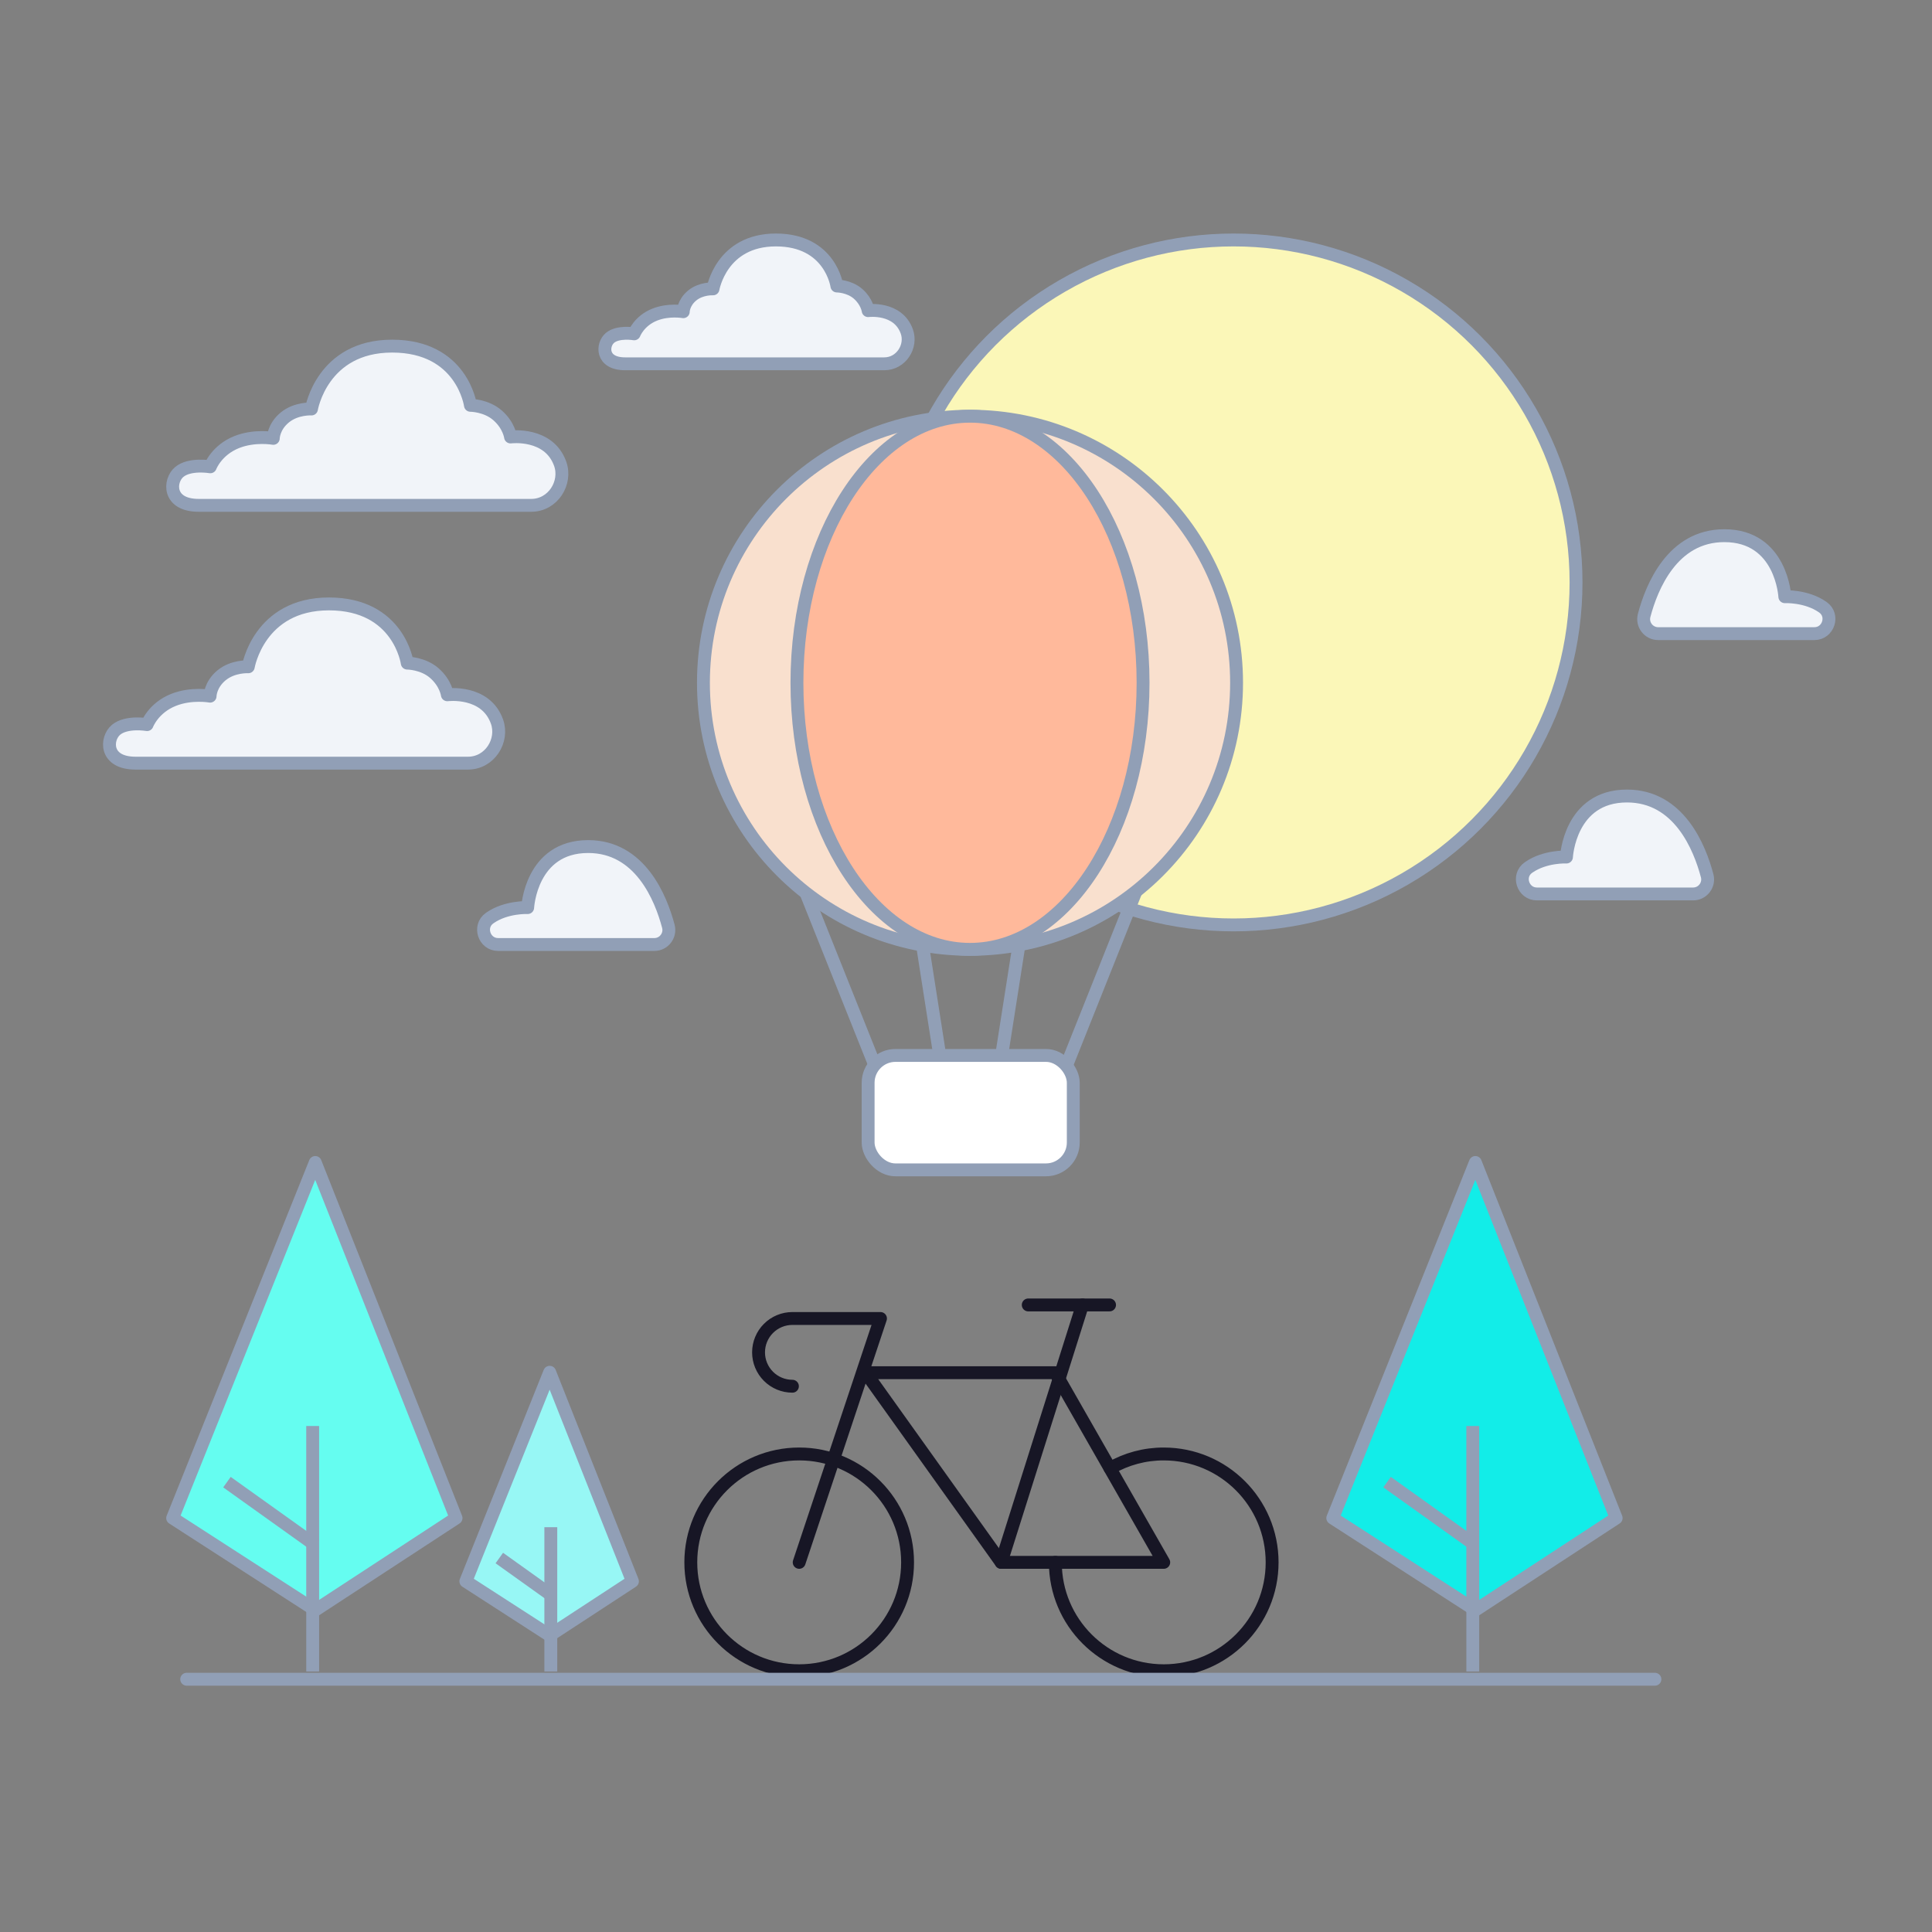 <svg width="300" height="300" viewBox="0 0 300 300" fill="none" xmlns="http://www.w3.org/2000/svg">
<rect x="0" y="0" width="300" height="300" fill="#808080" stroke="none"/>
<path d="M163.874 242.602C163.874 251.897 171.409 259.432 180.704 259.432C189.999 259.432 197.534 251.897 197.534 242.602C197.534 233.307 189.999 225.772 180.704 225.772C177.779 225.766 174.904 226.535 172.373 228.002" stroke="#171625" stroke-width="2" stroke-linecap="round" stroke-linejoin="round"/>
<circle cx="16.83" cy="16.83" r="16.83" transform="matrix(-1 0 0 1 140.928 225.771)" stroke="#171625" stroke-width="2" stroke-linecap="round" stroke-linejoin="round"/>
<path d="M123.046 215.253C121.651 215.253 120.314 214.699 119.327 213.713C118.341 212.726 117.787 211.389 117.787 209.994V209.994C117.787 208.599 118.341 207.261 119.327 206.275C120.314 205.288 121.651 204.734 123.046 204.734H136.721L124.098 242.602" stroke="#171625" stroke-width="2" stroke-linecap="round" stroke-linejoin="round"/>
<path fill-rule="evenodd" clip-rule="evenodd" d="M180.704 242.602H155.459L134.421 213.149H163.874L180.704 242.602Z" stroke="#171625" stroke-width="2" stroke-linecap="round" stroke-linejoin="round"/>
<path d="M172.289 202.63H159.666" stroke="#171625" stroke-width="2" stroke-linecap="round" stroke-linejoin="round"/>
<path d="M155.459 242.602L168.082 202.631" stroke="#171625" stroke-width="2" stroke-linecap="round" stroke-linejoin="round"/>
<line x1="28.989" y1="260.751" x2="256.974" y2="260.751" stroke="#919FB6" stroke-width="2" stroke-linecap="round"/>
<circle cx="53.179" cy="53.179" r="53.179" transform="matrix(-1 0 0 1 244.727 37.262)" fill="#FBF7B8" stroke="#919FB6" stroke-width="2" stroke-linecap="round" stroke-linejoin="round"/>
<line x1="165.451" y1="165.835" x2="180.963" y2="126.951" stroke="#919FB6" stroke-width="2" stroke-linecap="round"/>
<line x1="1" y1="-1" x2="42.865" y2="-1" transform="matrix(-0.371 -0.929 -0.929 0.371 135.452 167.135)" stroke="#919FB6" stroke-width="2" stroke-linecap="round"/>
<line x1="145.795" y1="163.051" x2="142.204" y2="140.105" stroke="#919FB6" stroke-width="2" stroke-linecap="round"/>
<line x1="1" y1="-1" x2="24.226" y2="-1" transform="matrix(0.155 -0.988 -0.988 -0.155 154.523 163.885)" stroke="#919FB6" stroke-width="2" stroke-linecap="round"/>
<circle cx="150.622" cy="106.022" r="41.393" fill="#F9E0CE" stroke="#919FB6" stroke-width="2"/>
<ellipse cx="150.622" cy="106.022" rx="26.873" ry="41.393" fill="#FFB99B" stroke="#919FB6" stroke-width="2"/>
<rect x="134.802" y="163.885" width="31.857" height="17.771" rx="4.248" fill="white" stroke="#919FB6" stroke-width="2"/>
<path d="M206.953 235.724L229.094 250.018L250.956 235.724L229.094 180.511L206.953 235.724Z" fill="#12EDE8" stroke="#919FB6" stroke-width="2" stroke-linecap="round" stroke-linejoin="round"/>
<line x1="228.693" y1="221.431" x2="228.693" y2="259.547" stroke="#919FB6" stroke-width="2"/>
<line x1="215.382" y1="230.145" x2="229.118" y2="239.958" stroke="#919FB6" stroke-width="2"/>
<path d="M26.811 235.724L48.953 250.018L70.814 235.724L48.953 180.511L26.811 235.724Z" fill="#65FDF0" stroke="#919FB6" stroke-width="2" stroke-linecap="round" stroke-linejoin="round"/>
<line x1="48.552" y1="221.431" x2="48.552" y2="259.547" stroke="#919FB6" stroke-width="2"/>
<line x1="35.24" y1="230.145" x2="48.977" y2="239.958" stroke="#919FB6" stroke-width="2"/>
<path d="M72.338 245.543L85.354 253.946L98.205 245.543L85.354 213.086L72.338 245.543Z" fill="#97F7F5" stroke="#919FB6" stroke-width="2" stroke-linecap="round" stroke-linejoin="round"/>
<line x1="85.53" y1="237.141" x2="85.53" y2="259.548" stroke="#919FB6" stroke-width="2"/>
<line x1="77.532" y1="241.928" x2="85.607" y2="247.697" stroke="#919FB6" stroke-width="2"/>
<path fill-rule="evenodd" clip-rule="evenodd" d="M72.671 118.502H21.052C16.206 118.502 16.429 114.667 18.011 113.33C19.634 111.961 22.839 112.516 22.839 112.516C22.839 112.516 23.793 109.937 26.934 108.681C29.713 107.57 32.623 108.099 32.623 108.099C32.623 108.099 32.623 106.328 34.402 104.862C36.181 103.396 38.553 103.538 38.553 103.538C38.553 103.538 40.184 93.776 51.081 93.776C61.977 93.776 63.237 102.968 63.237 102.968C63.237 102.968 65.683 102.968 67.462 104.536C69.241 106.104 69.463 107.885 69.463 107.885C69.463 107.885 75.413 107.114 77.173 112.048C78.221 114.988 76.067 118.502 72.671 118.502Z" fill="#F1F4F9" stroke="#919FB6" stroke-width="2" stroke-linecap="round" stroke-linejoin="round"/>
<path fill-rule="evenodd" clip-rule="evenodd" d="M82.483 78.47H30.864C26.018 78.47 26.241 74.635 27.823 73.299C29.446 71.93 32.651 72.485 32.651 72.485C32.651 72.485 33.605 69.906 36.746 68.65C39.525 67.539 42.435 68.067 42.435 68.067C42.435 68.067 42.435 66.297 44.214 64.831C45.993 63.364 48.365 63.507 48.365 63.507C48.365 63.507 49.996 53.745 60.892 53.745C71.789 53.745 73.049 62.937 73.049 62.937C73.049 62.937 75.495 62.937 77.274 64.505C79.053 66.072 79.275 67.853 79.275 67.853C79.275 67.853 85.225 67.083 86.985 72.016C88.033 74.957 85.879 78.47 82.483 78.47Z" fill="#F1F4F9" stroke="#919FB6" stroke-width="2" stroke-linecap="round" stroke-linejoin="round"/>
<path fill-rule="evenodd" clip-rule="evenodd" d="M137.304 56.492H97.081C93.305 56.492 93.478 53.51 94.712 52.47C95.976 51.405 98.473 51.837 98.473 51.837C98.473 51.837 99.217 49.831 101.664 48.854C103.829 47.99 106.097 48.401 106.097 48.401C106.097 48.401 106.097 47.024 107.484 45.884C108.87 44.743 110.718 44.854 110.718 44.854C110.718 44.854 111.989 37.262 120.48 37.262C128.97 37.262 129.952 44.411 129.952 44.411C129.952 44.411 131.858 44.411 133.245 45.63C134.631 46.849 134.804 48.235 134.804 48.235C134.804 48.235 139.44 47.636 140.811 51.473C141.628 53.76 139.949 56.492 137.304 56.492Z" fill="#F1F4F9" stroke="#919FB6" stroke-width="2" stroke-linecap="round" stroke-linejoin="round"/>
<path fill-rule="evenodd" clip-rule="evenodd" d="M262.913 138.812H238.649C236.48 138.812 235.545 135.981 237.32 134.725C237.345 134.707 237.37 134.689 237.396 134.672C239.923 132.92 243.24 133.079 243.24 133.079C243.24 133.079 243.714 123.604 252.639 123.604C260.708 123.604 263.926 131.588 265.086 135.986C265.463 137.415 264.38 138.812 262.913 138.812Z" fill="#F1F4F9" stroke="#919FB6" stroke-width="2" stroke-linecap="round" stroke-linejoin="round"/>
<path fill-rule="evenodd" clip-rule="evenodd" d="M101.61 146.662H77.346C75.177 146.662 74.242 143.831 76.017 142.575C76.042 142.557 76.067 142.539 76.092 142.521C78.62 140.77 81.937 140.929 81.937 140.929C81.937 140.929 82.41 131.453 91.335 131.453C99.404 131.453 102.622 139.437 103.783 143.836C104.16 145.265 103.076 146.662 101.61 146.662Z" fill="#F1F4F9" stroke="#919FB6" stroke-width="2" stroke-linecap="round" stroke-linejoin="round"/>
<path fill-rule="evenodd" clip-rule="evenodd" d="M257.475 98.389H281.739C283.908 98.389 284.843 95.557 283.068 94.301C283.043 94.283 283.018 94.265 282.993 94.248C280.465 92.496 277.148 92.656 277.148 92.656C277.148 92.656 276.674 83.18 267.749 83.18C259.68 83.18 256.463 91.164 255.302 95.562C254.925 96.992 256.009 98.389 257.475 98.389Z" fill="#F1F4F9" stroke="#919FB6" stroke-width="2" stroke-linecap="round" stroke-linejoin="round"/>
</svg>
